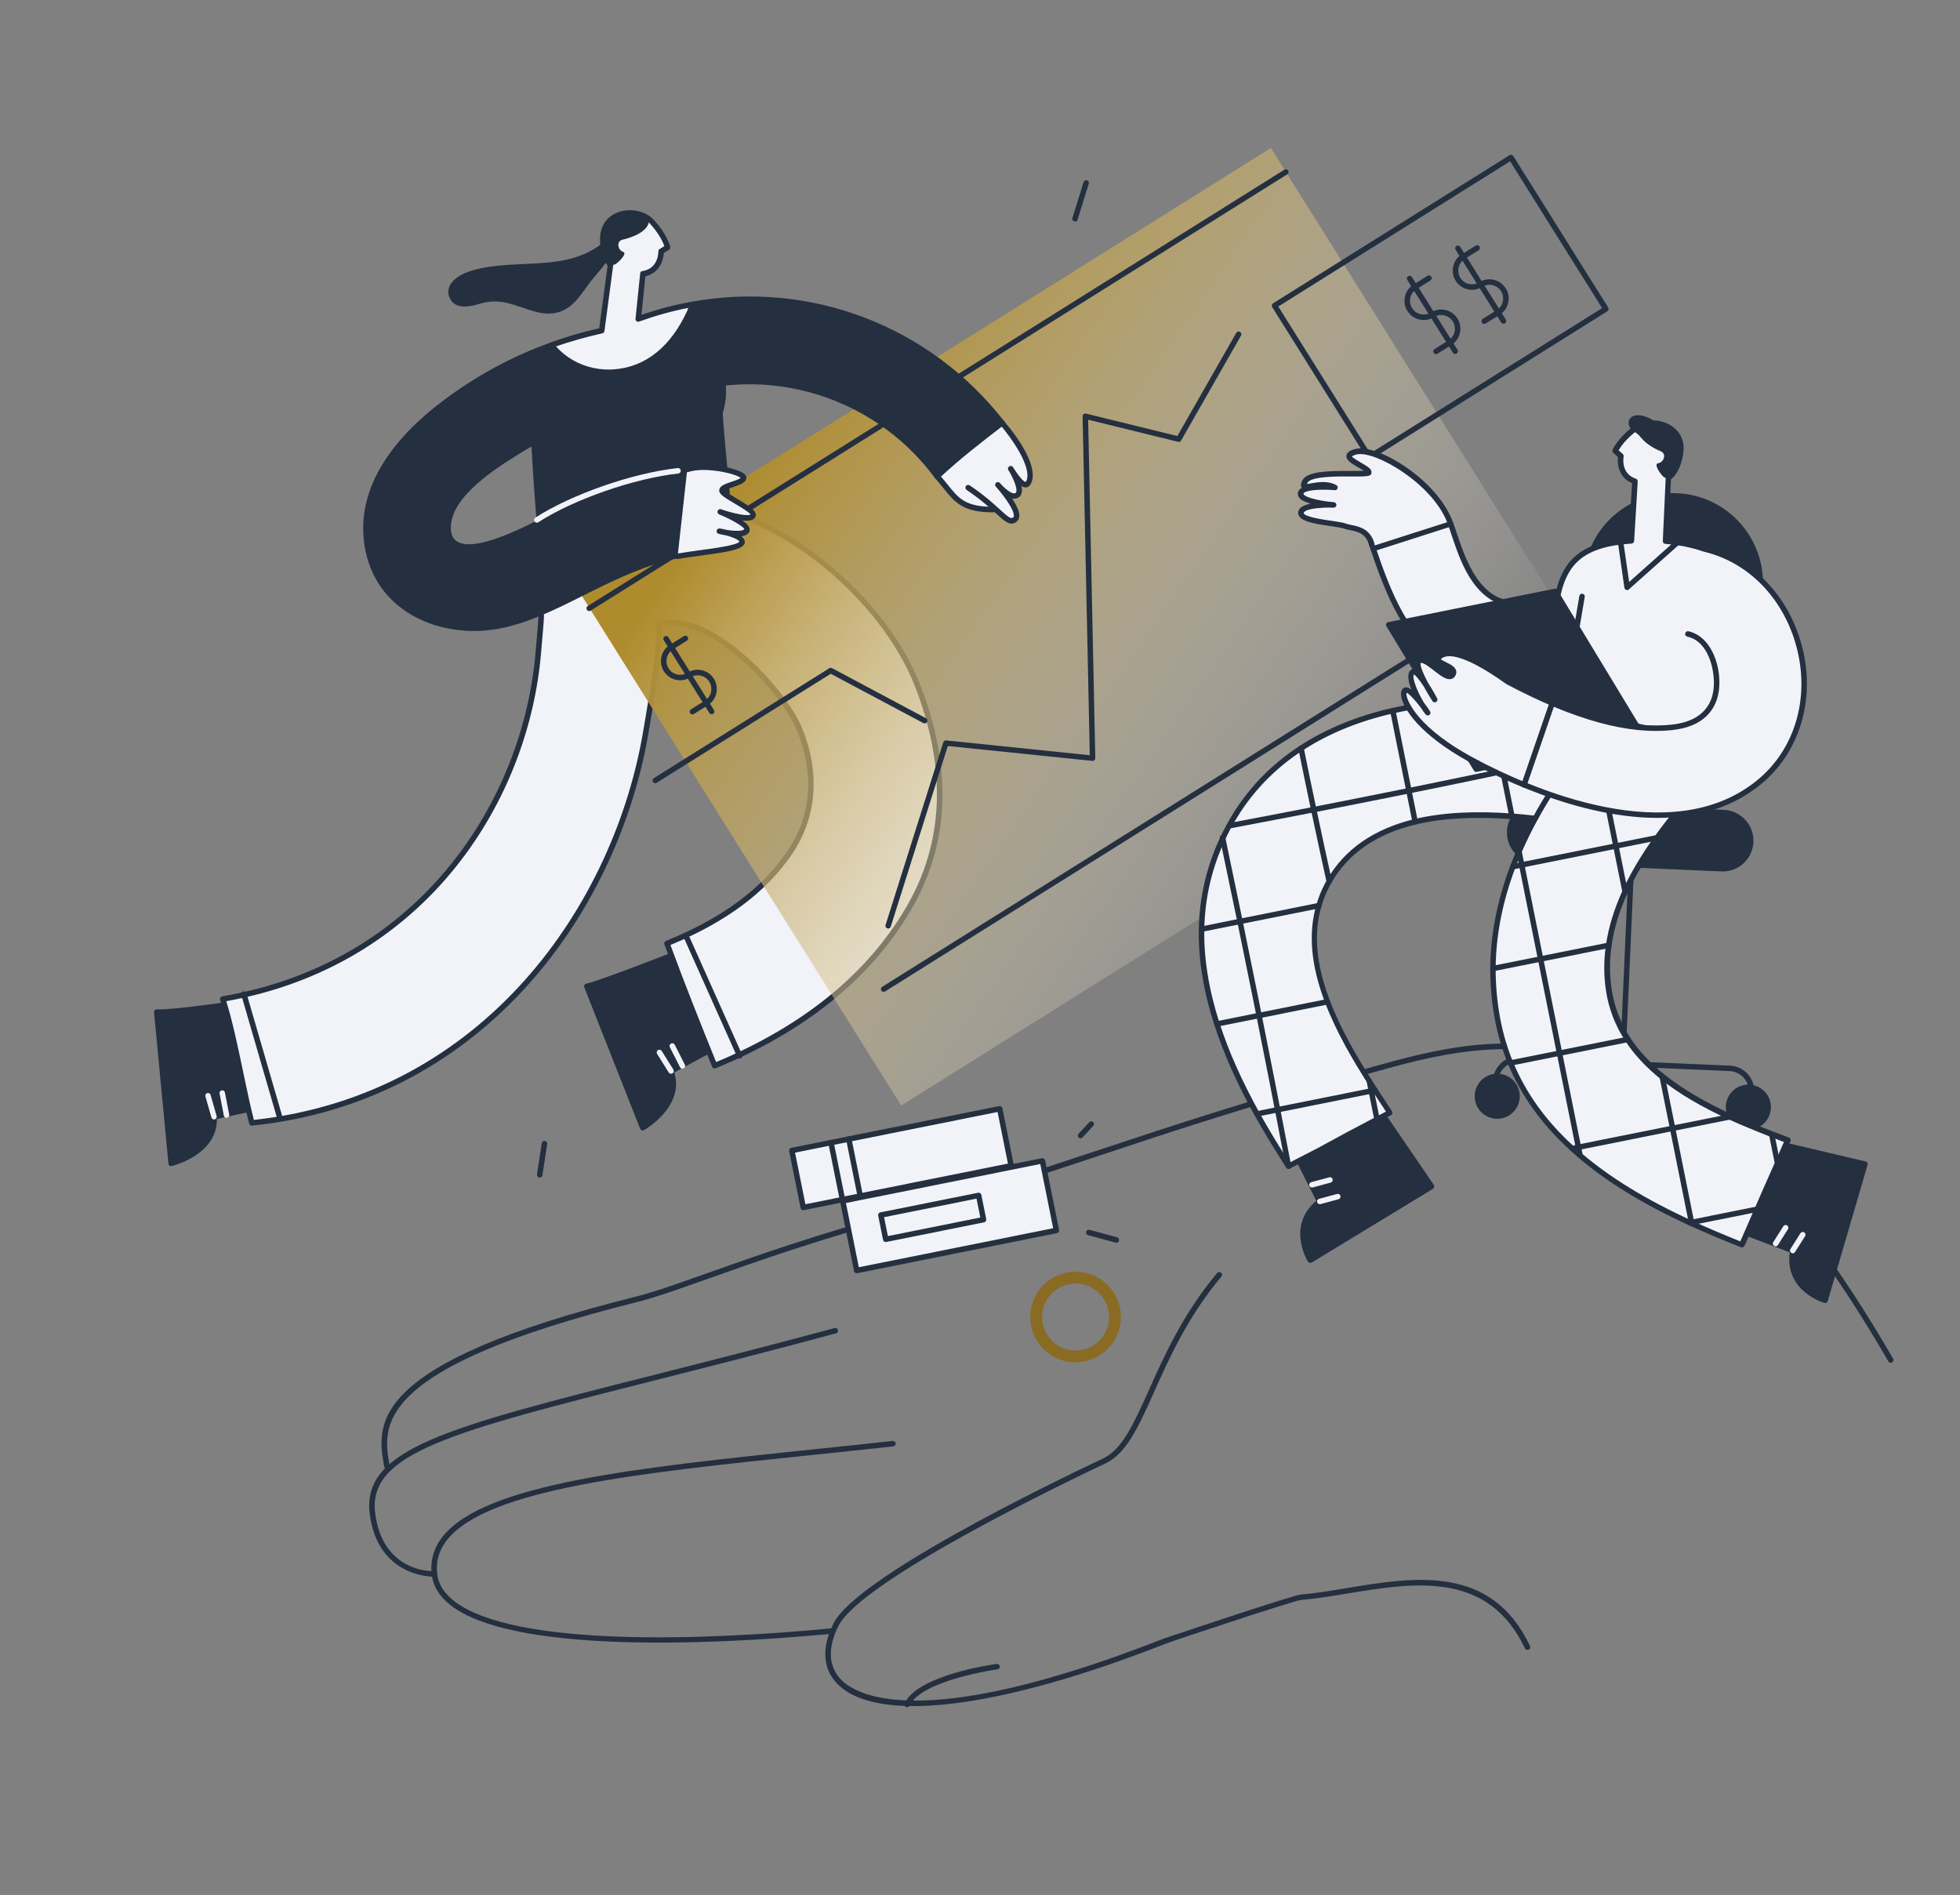 <svg width="331" height="320" viewBox="0 0 331 320" fill="none" xmlns="http://www.w3.org/2000/svg">
<rect x="0" y="0" width="331" height="320" fill="#808080" stroke="none"/>
<path d="M73.44 266.249C73.411 266.255 73.397 266.257 73.368 266.263C73.277 266.266 63.834 266.524 62.444 255.673C61.042 244.688 75.446 241.039 110.277 232.228C119.226 229.962 129.359 227.397 140.941 224.269C141.183 224.19 141.443 224.35 141.507 224.595C141.571 224.84 141.426 225.097 141.18 225.161C129.584 228.292 119.451 230.857 110.502 233.123C76.234 241.79 62.048 245.396 63.359 255.55C64.644 265.573 72.985 265.339 73.332 265.33C73.588 265.324 73.81 265.522 73.816 265.779C73.816 266.006 73.659 266.205 73.44 266.249Z" fill="#242F40"/>
<path d="M150.745 243.333C146.176 243.84 141.615 244.316 137.141 244.774C107.562 247.86 82.01 250.533 74.838 259.387C73.294 261.289 72.637 263.453 72.901 265.826C73.121 267.829 74.207 269.612 76.13 271.107C86.329 278.992 118.222 277.989 140.374 275.908C140.491 275.581 140.61 275.269 140.759 274.951C118.75 277.064 86.754 278.163 76.695 270.372C74.971 269.035 74.004 267.47 73.822 265.732C73.587 263.58 74.166 261.705 75.562 259.969C82.503 251.404 107.877 248.752 137.25 245.692C141.738 245.232 146.281 244.744 150.868 244.248C151.119 244.213 151.303 243.994 151.282 243.74C151.233 243.492 150.999 243.312 150.745 243.333Z" fill="#242F40"/>
<path d="M258.029 278.617C257.825 278.658 257.609 278.565 257.521 278.355C251.297 265.184 238.685 267.26 227.571 269.097C224.81 269.544 222.211 269.975 219.75 270.181C218.587 270.278 198.153 277.063 196.873 277.563C168.463 288.739 147.647 291.204 141.208 284.141C138.934 281.656 138.769 278.11 140.752 274.164C144.616 266.444 176.602 250.865 186.313 246.278C189.54 244.75 191.517 240.32 194.034 234.72C196.599 228.989 199.778 221.861 205.554 214.97C205.711 214.771 206.011 214.757 206.21 214.914C206.408 215.071 206.438 215.369 206.266 215.57C200.575 222.353 197.43 229.429 194.883 235.096C192.297 240.876 190.255 245.441 186.722 247.105C179.865 250.347 145.425 266.919 141.592 274.572C140.325 277.101 139.351 280.708 141.916 283.514C144.231 286.051 155.006 293.032 196.563 276.7C196.747 276.633 218.3 269.38 219.703 269.266C222.135 269.066 224.719 268.638 227.448 268.181C238.9 266.292 251.865 264.16 258.384 277.969C258.492 278.205 258.393 278.468 258.16 278.59C258.102 278.602 258.073 278.608 258.029 278.617Z" fill="#242F40"/>
<path d="M319.383 230.122C319.194 230.16 318.995 230.079 318.899 229.901C282.479 166.899 252.886 175.204 231.277 181.269C229.799 181.688 228.346 182.085 226.949 182.456C212.044 186.404 198.488 190.883 185.379 195.243C173.946 199.039 163.152 202.616 152.53 205.461C138.495 209.217 127.721 213.048 119.864 215.838C114.738 217.656 110.691 219.105 107.571 219.883C62.68 231.091 64.644 240.948 65.792 247.495C65.841 247.743 65.693 247.985 65.413 248.026C65.165 248.076 64.917 247.898 64.882 247.648C63.661 240.736 61.615 230.395 107.343 218.973C110.419 218.204 114.454 216.772 119.551 214.961C127.423 212.168 138.226 208.331 152.287 204.554C162.894 201.712 173.674 198.138 185.095 194.36C198.222 190.012 211.789 185.514 226.724 181.561C228.121 181.19 229.573 180.792 231.037 180.377C252.935 174.238 282.931 165.822 319.701 229.437C319.835 229.653 319.757 229.941 319.538 230.061C319.482 230.087 319.441 230.11 319.383 230.122Z" fill="#242F40"/>
<path d="M153.28 288.284C153.192 288.301 153.084 288.293 153 288.249C152.766 288.144 152.664 287.862 152.772 287.643C154.993 282.845 167.769 281.054 168.318 280.989C168.568 280.954 168.802 281.135 168.837 281.386C168.872 281.636 168.721 281.864 168.441 281.905C168.307 281.917 155.621 283.704 153.609 288.036C153.545 288.17 153.411 288.258 153.28 288.284Z" fill="#242F40"/>
<path d="M115.128 160.684C115.128 160.684 101.562 166.015 99.106 166.553L108.544 190.437C108.544 190.437 115.415 186.586 113.325 180.864L122.147 176.076L115.128 160.684Z" fill="#242F40"/>
<path d="M108.634 190.889C108.547 190.906 108.468 190.892 108.389 190.877C108.258 190.828 108.165 190.741 108.109 190.615L98.672 166.732C98.616 166.606 98.633 166.466 98.7 166.346C98.767 166.227 98.872 166.145 99.004 166.119C101.401 165.592 114.827 160.32 114.955 160.279C115.18 160.188 115.443 160.287 115.548 160.509L122.567 175.901C122.672 176.122 122.573 176.385 122.369 176.502L113.874 181.103C115.66 186.901 108.832 190.819 108.762 190.848C108.721 190.871 108.678 190.88 108.634 190.889ZM99.73 166.868L108.767 189.74C110.213 188.783 114.522 185.461 112.885 181.013C112.812 180.8 112.899 180.556 113.106 180.453L121.561 175.875L114.898 161.276C112.717 162.123 102.815 165.991 99.73 166.868Z" fill="#242F40"/>
<path d="M40.411 169.373C40.411 169.373 28.995 171.058 26.475 170.896L28.908 196.458C28.908 196.458 36.586 194.66 36.156 188.59L45.962 186.439L40.411 169.373Z" fill="#242F40"/>
<path d="M28.998 196.91C28.867 196.937 28.739 196.902 28.634 196.832C28.526 196.747 28.459 196.64 28.447 196.505L26.014 170.943C26.002 170.809 26.052 170.678 26.139 170.585C26.241 170.488 26.366 170.433 26.506 170.45C28.95 170.612 40.236 168.953 40.338 168.932C40.56 168.903 40.767 169.028 40.84 169.241L46.405 186.305C46.446 186.433 46.426 186.559 46.359 186.678C46.292 186.798 46.184 186.865 46.056 186.906L36.625 188.965C36.734 195.024 29.101 196.89 28.998 196.91C29.013 196.908 29.013 196.908 28.998 196.91ZM26.979 171.371L29.319 195.861C30.972 195.331 36.033 193.345 35.692 188.622C35.677 188.398 35.831 188.185 36.05 188.141L45.364 186.104L40.076 169.895C38.172 170.156 29.931 171.34 26.979 171.371Z" fill="#242F40"/>
<path d="M154.934 115.696C149.333 101.399 132.886 87.247 118.326 85.287C112.761 84.539 107.432 84.592 102.396 85.497C102.066 84.835 101.733 84.159 101.391 83.439C101.117 83.433 100.846 83.442 100.58 83.48C95.013 84.082 91.49 88.368 91.465 93.832C91.448 97.293 91.429 100.753 91.397 104.217C91.388 104.856 91.047 108.746 90.92 110.151C88.832 135.18 71.47 162.851 37.617 168.675C39.572 174.788 40.917 183.373 42.529 189.585C82.061 185.456 104.317 153.074 109.177 122.893C109.953 118.143 111.24 111.562 111.271 105.445C111.326 105.418 111.349 105.307 111.372 105.121C112.691 105.038 113.936 105.046 115.065 105.229C122.561 106.378 132.569 116.94 135.108 123.314C137.892 130.307 137.641 137.59 133.425 143.865C128.449 151.262 120.785 156 112.648 159.286C115.179 166.224 117.922 173.088 120.692 179.932C133.975 174.476 146.037 166.035 153.416 153.454C160.439 141.521 159.983 128.602 154.934 115.696Z" fill="#F2F3F9"/>
<path d="M120.773 180.416C120.686 180.434 120.592 180.422 120.511 180.393C120.394 180.34 120.301 180.253 120.263 180.139C117.619 173.619 114.817 166.615 112.201 159.482C112.108 159.243 112.224 158.992 112.464 158.899C122.001 155.029 128.734 150.038 133.031 143.641C136.99 137.751 137.563 130.783 134.664 123.525C132.187 117.305 122.383 106.854 114.983 105.731C114.044 105.585 112.959 105.546 111.743 105.608C111.746 105.622 111.731 105.625 111.734 105.64C111.7 110.833 110.77 116.326 110.021 120.753C109.89 121.537 109.754 122.292 109.641 123.013C105.042 151.548 84.817 181.962 49.694 189.011C47.39 189.474 45.019 189.828 42.569 190.093C42.348 190.122 42.135 189.968 42.077 189.752C41.418 187.23 40.833 184.391 40.198 181.379C39.276 177.015 38.337 172.488 37.168 168.856C37.127 168.728 37.144 168.588 37.211 168.469C37.278 168.349 37.433 168.288 37.532 168.252C71.245 162.486 88.379 134.892 90.447 110.14L90.551 108.921C90.702 107.253 90.921 104.722 90.915 104.238L90.969 93.856C91.008 88.01 94.84 83.677 100.507 83.041C100.789 83.014 101.076 83.002 101.364 83.005C101.545 82.999 101.703 83.104 101.781 83.27C102.068 83.864 102.351 84.444 102.631 85.01C107.542 84.161 112.841 84.113 118.374 84.852C132.652 86.763 149.595 100.815 155.36 115.55C160.902 129.707 160.372 142.551 153.807 153.74C147.072 165.22 135.981 174.194 120.861 180.398C120.832 180.404 120.802 180.41 120.773 180.416ZM113.222 159.581C115.729 166.401 118.409 173.097 120.939 179.351C135.651 173.229 146.447 164.451 153.01 153.247C159.43 142.315 159.922 129.737 154.496 115.859C148.834 101.408 132.247 87.618 118.25 85.742C112.684 84.994 107.377 85.073 102.457 85.955C102.253 85.996 102.049 85.885 101.967 85.704C101.669 85.127 101.383 84.533 101.091 83.909C100.939 83.909 100.776 83.927 100.612 83.944C95.433 84.514 91.939 88.49 91.905 93.835L91.857 104.246C91.855 104.763 91.635 107.217 91.479 109.008L91.375 110.226C89.324 134.839 72.537 162.197 39.687 168.79C39.192 168.89 38.711 168.986 38.212 169.071C39.311 172.656 40.224 176.977 41.099 181.184C41.702 184.034 42.258 186.728 42.875 189.121C81.655 184.871 103.887 152.826 108.728 122.847C108.841 122.127 108.978 121.371 109.108 120.587C109.858 116.161 110.796 110.635 110.821 105.474C110.815 105.369 110.859 105.285 110.917 105.197C110.914 105.183 110.923 105.151 110.929 105.104C110.943 104.873 111.121 104.702 111.36 104.684C112.78 104.581 114.049 104.63 115.143 104.789C122.843 105.973 132.986 116.75 135.548 123.165C138.516 130.622 137.903 138.069 133.816 144.151C129.455 150.606 122.718 155.658 113.222 159.581Z" fill="#242F40"/>
<path d="M36.246 189.042C36.013 189.089 35.773 188.955 35.709 188.71L34.691 185.153C34.627 184.909 34.758 184.655 35.003 184.591C35.248 184.526 35.502 184.657 35.566 184.902L36.584 188.459C36.648 188.703 36.517 188.957 36.272 189.021C36.275 189.036 36.26 189.039 36.246 189.042Z" fill="#F2F3F9"/>
<path d="M38.343 188.757C38.095 188.807 37.85 188.644 37.8 188.396L37.083 184.674C37.033 184.426 37.196 184.18 37.444 184.131C37.692 184.081 37.937 184.244 37.987 184.492L38.704 188.215C38.754 188.463 38.591 188.707 38.343 188.757Z" fill="#F2F3F9"/>
<path d="M113.416 181.316C113.226 181.354 113.042 181.27 112.934 181.109L110.969 177.971C110.835 177.755 110.899 177.469 111.114 177.335C111.331 177.201 111.616 177.265 111.751 177.481L113.715 180.619C113.85 180.835 113.786 181.121 113.57 181.255C113.518 181.296 113.459 181.307 113.416 181.316Z" fill="#F2F3F9"/>
<path d="M115.337 180.46C115.133 180.501 114.932 180.405 114.833 180.213L113.124 176.841C113.004 176.622 113.098 176.331 113.334 176.223C113.567 176.1 113.844 176.196 113.952 176.432L115.661 179.804C115.78 180.023 115.687 180.314 115.451 180.422C115.425 180.443 115.381 180.452 115.337 180.46Z" fill="#F2F3F9"/>
<path d="M47.264 188.923C47.031 188.969 46.806 188.833 46.73 188.605L40.742 168.002C40.678 167.757 40.809 167.504 41.051 167.425C41.267 167.366 41.55 167.491 41.629 167.733L47.617 188.336C47.681 188.581 47.55 188.835 47.308 188.914C47.279 188.92 47.279 188.92 47.264 188.923Z" fill="#242F40"/>
<path d="M125.004 178.748C124.8 178.789 124.581 178.681 124.497 178.486L115.584 158.576C115.476 158.34 115.59 158.074 115.811 157.969C116.047 157.861 116.313 157.974 116.418 158.196L125.33 178.106C125.438 178.342 125.325 178.607 125.103 178.712C125.063 178.736 125.033 178.742 125.004 178.748Z" fill="#242F40"/>
<path d="M269.797 113.036L152.188 186.696L97.013 98.647L214.621 24.988L269.797 113.036Z" fill="url(#paint0_linear_4609_639)"/>
<path d="M99.591 103.18C99.402 103.218 99.218 103.133 99.11 102.973C98.975 102.757 99.039 102.471 99.255 102.337L216.905 28.654C217.12 28.519 217.406 28.583 217.541 28.799C217.675 29.015 217.611 29.3 217.395 29.435L99.746 103.118C99.705 103.142 99.649 103.168 99.591 103.18Z" fill="#242F40"/>
<path d="M149.317 167.484C149.127 167.522 148.944 167.438 148.835 167.277C148.701 167.062 148.765 166.776 148.981 166.642L250.839 102.845C251.055 102.711 251.341 102.775 251.475 102.991C251.609 103.206 251.545 103.492 251.33 103.626L149.472 167.423C149.431 167.446 149.375 167.472 149.317 167.484Z" fill="#242F40"/>
<path d="M150.082 156.792C150.009 156.807 149.933 156.807 149.851 156.778C149.609 156.705 149.466 156.446 149.553 156.2L159.301 125.358C159.365 125.148 159.567 125.016 159.782 125.034L184.038 127.535L182.83 70.308C182.829 70.156 182.894 70.022 182.998 69.94C183.103 69.859 183.261 69.812 183.389 69.847L198.832 73.632L208.773 56.215C208.895 55.993 209.184 55.92 209.406 56.042C209.628 56.165 209.701 56.453 209.578 56.675L199.468 74.384C199.369 74.57 199.159 74.658 198.952 74.608L183.763 70.879L184.971 128.03C184.968 128.167 184.916 128.284 184.828 128.377C184.726 128.473 184.598 128.514 184.473 128.494L160.063 125.978L150.429 156.48C150.385 156.64 150.242 156.76 150.082 156.792Z" fill="#242F40"/>
<path d="M117.021 120.637C116.831 120.675 116.648 120.591 116.54 120.43C116.405 120.214 116.469 119.929 116.685 119.794L119.043 118.32C120.122 117.649 120.456 116.217 119.782 115.124C119.449 114.6 118.935 114.233 118.331 114.096C117.728 113.96 117.112 114.068 116.585 114.386C115.075 115.326 113.074 114.878 112.116 113.357C111.652 112.632 111.505 111.751 111.7 110.909C111.895 110.066 112.402 109.342 113.145 108.89L115.504 107.416C115.719 107.281 116.005 107.345 116.139 107.561C116.274 107.776 116.21 108.063 115.994 108.197L113.636 109.671C113.111 110.004 112.744 110.517 112.607 111.121C112.47 111.724 112.579 112.339 112.897 112.867C113.569 113.945 115.001 114.279 116.094 113.605C116.82 113.141 117.701 112.994 118.544 113.189C119.387 113.384 120.111 113.891 120.563 114.634C121.503 116.143 121.055 118.144 119.534 119.101L117.175 120.576C117.123 120.617 117.079 120.625 117.021 120.637Z" fill="#242F40"/>
<path d="M120.276 120.605C120.086 120.643 119.902 120.559 119.794 120.398L112.094 108.115C111.96 107.899 112.024 107.613 112.24 107.479C112.455 107.345 112.742 107.409 112.876 107.625L120.575 119.908C120.71 120.124 120.646 120.41 120.43 120.544C120.375 120.57 120.334 120.593 120.276 120.605Z" fill="#242F40"/>
<path d="M110.753 132.251C110.564 132.289 110.38 132.205 110.272 132.045C110.138 131.829 110.202 131.543 110.417 131.409L140.044 112.847C140.178 112.759 140.359 112.753 140.51 112.829L156.376 121.29C156.598 121.412 156.686 121.698 156.563 121.92C156.441 122.141 156.155 122.229 155.933 122.106L140.292 113.782L110.879 132.196C110.855 132.231 110.797 132.242 110.753 132.251Z" fill="#242F40"/>
<path d="M242.589 59.8C242.4 59.838 242.216 59.753 242.108 59.593C241.974 59.377 242.037 59.092 242.253 58.957L244.611 57.483C245.69 56.812 246.024 55.38 245.35 54.287C245.017 53.763 244.503 53.396 243.9 53.259C243.296 53.123 242.678 53.216 242.153 53.549C240.643 54.489 238.642 54.041 237.684 52.52C237.22 51.794 237.074 50.914 237.268 50.071C237.463 49.229 237.97 48.505 238.713 48.053L241.072 46.578C241.288 46.444 241.573 46.508 241.708 46.724C241.842 46.939 241.778 47.225 241.562 47.36L239.204 48.833C238.679 49.166 238.312 49.68 238.176 50.283C238.039 50.887 238.147 51.502 238.466 52.03C239.137 53.108 240.569 53.442 241.662 52.768C242.388 52.304 243.269 52.157 244.112 52.352C244.955 52.547 245.678 53.054 246.131 53.797C247.071 55.306 246.624 57.307 245.102 58.264L242.744 59.738C242.688 59.764 242.647 59.788 242.589 59.8Z" fill="#242F40"/>
<path d="M245.844 59.768C245.654 59.806 245.47 59.721 245.362 59.561L237.663 47.278C237.529 47.062 237.592 46.776 237.808 46.642C238.024 46.508 238.31 46.572 238.444 46.788L246.144 59.071C246.278 59.287 246.214 59.573 245.998 59.706C245.943 59.733 245.902 59.756 245.844 59.768Z" fill="#242F40"/>
<path d="M250.74 54.691C250.55 54.729 250.367 54.645 250.259 54.484C250.124 54.269 250.188 53.983 250.404 53.849L252.762 52.375C253.287 52.042 253.654 51.528 253.791 50.925C253.928 50.321 253.819 49.706 253.501 49.178C252.829 48.1 251.397 47.766 250.304 48.441C249.578 48.904 248.698 49.051 247.854 48.856C247.011 48.661 246.288 48.154 245.835 47.411C245.371 46.686 245.224 45.806 245.419 44.963C245.614 44.12 246.121 43.397 246.864 42.944L249.223 41.47C249.438 41.336 249.724 41.4 249.858 41.615C249.993 41.831 249.929 42.117 249.713 42.251L247.355 43.725C246.83 44.058 246.463 44.571 246.326 45.175C246.19 45.779 246.298 46.394 246.616 46.921C246.949 47.446 247.463 47.813 248.067 47.949C248.67 48.086 249.289 47.992 249.813 47.659C251.323 46.719 253.324 47.167 254.282 48.688C254.746 49.414 254.893 50.294 254.698 51.137C254.503 51.98 253.996 52.703 253.253 53.156L250.894 54.63C250.854 54.653 250.798 54.679 250.74 54.691Z" fill="#242F40"/>
<path d="M253.995 54.66C253.805 54.698 253.621 54.613 253.513 54.453L245.814 42.169C245.679 41.953 245.743 41.668 245.959 41.534C246.175 41.399 246.461 41.463 246.595 41.679L254.295 53.963C254.429 54.178 254.365 54.464 254.149 54.598C254.108 54.622 254.053 54.648 253.995 54.66Z" fill="#242F40"/>
<path d="M231.353 77.643C231.163 77.681 230.98 77.596 230.872 77.436L214.845 51.858C214.778 51.75 214.754 51.633 214.789 51.505C214.813 51.394 214.897 51.286 214.99 51.222L254.925 26.208C255.14 26.074 255.426 26.138 255.561 26.354L271.588 51.932C271.655 52.04 271.678 52.156 271.643 52.285C271.62 52.396 271.535 52.504 271.442 52.568L231.507 77.581C231.455 77.622 231.397 77.634 231.353 77.643ZM215.871 51.758L231.407 76.555L270.561 52.032L255.025 27.235L215.871 51.758Z" fill="#242F40"/>
<path d="M188.17 221.097C188.894 224.702 186.558 228.211 182.952 228.935C179.346 229.658 175.836 227.323 175.113 223.718C174.389 220.113 176.725 216.605 180.331 215.881C183.936 215.157 187.446 217.493 188.17 221.097Z" stroke="#8A6B24" stroke-width="2"/>
<path d="M188.615 209.848C188.542 209.863 188.48 209.86 188.402 209.846L183.749 208.581C183.507 208.508 183.352 208.266 183.422 208.009C183.495 207.767 183.737 207.612 183.993 207.682L188.646 208.947C188.888 209.02 189.043 209.262 188.973 209.518C188.932 209.693 188.789 209.813 188.615 209.848Z" fill="#242F40"/>
<path d="M182.571 192.213C182.425 192.242 182.282 192.21 182.168 192.097C181.981 191.922 181.969 191.636 182.144 191.449L183.954 189.509C184.129 189.323 184.415 189.31 184.602 189.485C184.788 189.66 184.8 189.946 184.625 190.132L182.816 192.073C182.74 192.149 182.658 192.195 182.571 192.213Z" fill="#242F40"/>
<path d="M91.243 198.853C91.185 198.864 91.139 198.859 91.077 198.856C90.826 198.815 90.657 198.576 90.683 198.328L91.49 193.056C91.531 192.805 91.77 192.636 92.018 192.662C92.269 192.703 92.438 192.942 92.412 193.19L91.605 198.462C91.57 198.666 91.418 198.818 91.243 198.853Z" fill="#242F40"/>
<path d="M181.636 37.401C181.564 37.415 181.488 37.415 181.406 37.386C181.164 37.313 181.021 37.054 181.108 36.809L182.988 30.761C183.06 30.519 183.32 30.375 183.565 30.463C183.807 30.535 183.95 30.795 183.863 31.04L181.983 37.088C181.942 37.263 181.797 37.368 181.636 37.401Z" fill="#242F40"/>
<path d="M264.73 100.118C260.809 101.36 255.653 103.259 251.863 100.775C248.161 98.349 246.582 93.207 245.255 89.243C244.057 85.692 241.091 83.012 237.097 83.814C233.787 84.478 230.465 88.405 231.666 91.97C234.238 99.642 237.14 107.597 244.184 112.309C251.263 117.044 259.757 116.143 267.458 113.703C271.024 112.578 273.682 109.497 272.888 105.547C272.212 102.18 268.322 98.973 264.73 100.118Z" fill="#F2F3F9"/>
<path d="M262.519 115.467C255.069 116.963 248.952 116.037 243.924 112.679C237.021 108.06 234.087 100.628 231.223 92.105C230.7 90.557 230.926 88.813 231.861 87.2C232.988 85.26 235.006 83.749 237.003 83.347C240.852 82.575 244.263 84.832 245.692 89.079L245.88 89.633C247.142 93.428 248.726 98.144 252.117 100.375C255.49 102.594 260.134 101.101 263.867 99.897L264.593 99.66C266.176 99.161 267.955 99.41 269.572 100.359C271.497 101.489 272.934 103.43 273.335 105.427C274.23 109.887 271.095 113.003 267.587 114.116C265.838 114.695 264.152 115.14 262.519 115.467ZM237.187 84.266C235.438 84.617 233.66 85.959 232.67 87.675C231.868 89.049 231.665 90.53 232.107 91.821C234.906 100.175 237.782 107.468 244.44 111.924C250.308 115.841 257.801 116.293 267.324 113.26C270.432 112.272 273.218 109.529 272.436 105.637C272.091 103.917 270.784 102.163 269.114 101.179C267.72 100.352 266.221 100.137 264.879 100.558L264.153 100.795C260.234 102.052 255.362 103.621 251.607 101.16C247.939 98.757 246.305 93.869 245.002 89.945L244.815 89.391C243.841 86.509 241.27 83.446 237.187 84.266Z" fill="#242F40"/>
<path d="M231.952 92.641L244.963 88.467C242.572 81.472 232.368 75.377 228.928 76.295C225.484 77.198 231.201 78.856 231.129 79.78C231.08 80.442 221.487 79.199 220.377 81.301C219.268 83.405 222.78 80.88 225.418 82.307C225.418 82.307 219.888 81.809 219.638 83.284C219.388 84.76 225.19 85.249 225.19 85.249C225.19 85.249 219.706 85.06 219.681 86.597C219.656 88.133 225.851 88.316 227.108 88.836C228.182 89.273 230.873 89.006 231.631 91.947L231.952 92.641Z" fill="#F2F3F9"/>
<path d="M232.043 93.093C231.81 93.139 231.585 93.002 231.509 92.775C231.468 92.647 231.486 92.507 231.556 92.401C231.395 92.358 231.249 92.236 231.214 92.061C230.691 90.058 229.188 89.753 227.957 89.515C227.564 89.442 227.231 89.373 226.951 89.262C226.604 89.119 225.683 88.986 224.714 88.847C222.01 88.449 219.213 88.04 219.226 86.597C219.226 86.294 219.366 86.008 219.608 85.777C219.964 85.433 220.602 85.214 221.328 85.053C220.491 84.812 219.756 84.474 219.411 84.043C219.21 83.795 219.137 83.507 219.183 83.209C219.247 82.848 219.495 82.57 219.848 82.363C219.845 82.348 219.83 82.352 219.827 82.337C219.556 81.967 219.748 81.488 219.969 81.08C220.764 79.602 224.188 79.506 228.242 79.526C228.986 79.528 229.791 79.534 230.316 79.504C230.05 79.315 229.674 79.102 229.4 78.945C228.25 78.281 227.27 77.704 227.383 76.908C227.467 76.27 228.245 75.992 228.82 75.832C232.616 74.796 242.971 81.194 245.4 88.304C245.438 88.418 245.435 88.554 245.38 88.656C245.328 88.773 245.222 88.855 245.109 88.893L232.099 93.066C232.087 93.084 232.072 93.086 232.043 93.093ZM221.509 85.957C220.941 86.071 220.472 86.226 220.259 86.451C220.171 86.544 220.166 86.591 220.171 86.62C220.166 87.273 223.573 87.772 224.868 87.951C225.994 88.12 226.869 88.248 227.33 88.428C227.528 88.509 227.829 88.57 228.161 88.64C229.474 88.907 231.463 89.296 232.13 91.862C232.148 91.949 232.15 92.04 232.121 92.121L244.391 88.188C241.814 81.624 232.288 76.106 229.196 76.726C229.153 76.735 229.124 76.741 229.08 76.749C228.418 76.928 228.313 77.086 228.313 77.086C228.398 77.281 229.364 77.86 229.894 78.163C230.925 78.76 231.68 79.2 231.622 79.818C231.573 80.48 230.815 80.48 228.263 80.462C225.863 80.443 221.398 80.414 220.804 81.534C220.76 81.619 220.728 81.686 220.707 81.736C220.9 81.712 221.195 81.668 221.428 81.621C222.527 81.431 224.195 81.127 225.657 81.91C225.844 82.009 225.952 82.245 225.888 82.455C225.824 82.665 225.623 82.796 225.407 82.779C222.735 82.542 220.213 82.82 220.128 83.383C220.131 83.398 220.122 83.43 220.166 83.497C220.677 84.153 223.448 84.658 225.268 84.808C225.516 84.834 225.709 85.038 225.685 85.301C225.674 85.546 225.456 85.741 225.21 85.73C224.169 85.681 222.632 85.732 221.509 85.957Z" fill="#242F40"/>
<path d="M254.039 188.737C256.036 188.08 257.122 185.929 256.465 183.932C255.808 181.936 253.656 180.85 251.659 181.507C249.662 182.164 248.575 184.315 249.232 186.312C249.89 188.308 252.042 189.394 254.039 188.737Z" fill="#242F40"/>
<path d="M296.452 190.581C298.449 189.924 299.535 187.772 298.878 185.776C298.221 183.779 296.069 182.694 294.072 183.351C292.075 184.008 290.989 186.159 291.646 188.156C292.303 190.152 294.455 191.238 296.452 190.581Z" fill="#242F40"/>
<path d="M274.743 189.646C276.741 188.989 277.827 186.838 277.17 184.841C276.512 182.845 274.361 181.759 272.364 182.416C270.366 183.073 269.28 185.224 269.937 187.221C270.595 189.217 272.746 190.303 274.743 189.646Z" fill="#242F40"/>
<path d="M281.172 130.329C277.713 130.174 274.571 128.879 272.107 126.811C268.609 123.889 266.468 119.421 266.68 114.511L267.414 97.775C267.595 93.614 269.433 89.924 272.26 87.31C275.125 84.657 279.014 83.103 283.223 83.29C288.21 83.502 292.543 86.12 295.136 89.966C296.888 92.572 297.855 95.728 297.715 99.108L296.98 115.844C296.785 120.311 294.691 124.234 291.488 126.863C288.704 129.166 285.074 130.501 281.172 130.329Z" fill="#242F40"/>
<path d="M290.694 147.159L259.478 145.798C257.81 145.723 256.366 144.876 255.46 143.617C254.806 142.702 254.444 141.577 254.49 140.37C254.57 138.579 255.549 137.034 256.966 136.158C257.817 135.638 258.835 135.343 259.908 135.4L291.124 136.762C292.853 136.839 294.356 137.751 295.247 139.089C295.833 139.972 296.155 141.044 296.112 142.19C296.058 143.43 295.571 144.558 294.805 145.425C293.817 146.548 292.33 147.225 290.694 147.159Z" fill="#242F40"/>
<path d="M296.256 184.452L295.337 184.409C295.418 182.543 293.961 180.955 292.095 180.875L256.562 179.318C255.658 179.272 254.798 179.596 254.116 180.203C253.449 180.807 253.056 181.644 253.027 182.56L252.108 182.517C252.209 180.146 254.231 178.285 256.606 178.4L292.138 179.957C294.509 180.057 296.354 182.067 296.256 184.452Z" fill="#242F40"/>
<path d="M275.008 146.95L273.425 182.52L274.346 182.561L275.929 146.991L275.008 146.95Z" fill="#242F40"/>
<path d="M231.842 185.827L218.738 194.674L222.895 202.907C217.61 207.031 221.286 212.798 221.286 212.798L241.765 200.348L231.842 185.827Z" fill="#242F40"/>
<path d="M221.363 213.253C221.188 213.288 220.989 213.207 220.881 213.046C220.84 212.994 217.182 207.087 222.294 202.785L218.31 194.881C218.208 194.674 218.278 194.417 218.464 194.289L231.568 185.442C231.766 185.296 232.066 185.357 232.215 185.57L242.139 200.091C242.206 200.199 242.232 200.33 242.212 200.455C242.192 200.581 242.107 200.689 241.999 200.756L221.52 213.206C221.462 213.218 221.421 213.241 221.363 213.253ZM219.331 194.827L223.306 202.688C223.405 202.88 223.347 203.12 223.178 203.26C219.007 206.508 220.769 210.825 221.458 212.142L241.115 200.206L231.726 186.457L219.331 194.827Z" fill="#242F40"/>
<path d="M222.968 203.347C222.735 203.394 222.493 203.246 222.431 203.015C222.367 202.77 222.513 202.514 222.757 202.449L225.808 201.625C226.052 201.56 226.309 201.706 226.373 201.951C226.438 202.196 226.292 202.452 226.047 202.517L222.997 203.341C222.997 203.341 222.983 203.344 222.968 203.347Z" fill="#F2F3F9"/>
<path d="M221.645 200.535C221.411 200.582 221.17 200.433 221.108 200.203C221.044 199.958 221.189 199.702 221.434 199.637L224.484 198.813C224.741 198.731 224.986 198.894 225.05 199.139C225.114 199.384 224.969 199.64 224.724 199.704L221.674 200.529C221.66 200.532 221.645 200.535 221.645 200.535Z" fill="#F2F3F9"/>
<path d="M275.579 123.552C275.536 124.243 275.332 125.042 275.021 125.908C274.238 128.051 272.714 130.586 270.878 132.85C268.119 136.255 264.63 138.972 261.944 138.586C261.071 138.473 260.167 138.351 259.252 138.247C257.991 138.09 256.676 137.96 255.337 137.865C249.994 137.467 244.214 137.535 238.988 138.781C232.984 140.228 227.684 143.218 224.46 148.839C224.361 149.026 224.259 149.198 224.16 149.384C223.531 150.557 223.068 151.727 222.718 152.934C221.182 158.201 222.105 163.777 224.174 169.17C225.965 173.86 228.611 178.423 231.233 182.568C231.566 183.092 231.893 183.587 232.208 184.1C233.066 185.429 233.913 186.7 234.701 187.906C233.973 188.28 233.244 188.654 232.532 189.039C229.416 190.665 226.334 192.315 223.259 193.994C221.428 194.998 219.474 195.921 217.6 196.934C217.597 196.92 217.582 196.923 217.579 196.908C215.734 194.064 213.944 191.117 212.259 188.089C209.549 183.205 207.177 178.116 205.494 172.904C203.787 167.651 202.797 162.27 202.887 156.899C202.994 151.767 204.072 146.638 206.469 141.578C206.809 140.857 207.168 140.149 207.555 139.434C207.712 139.16 207.855 138.889 208.015 138.629C211.091 133.326 215.186 129.244 219.914 126.203C224.52 123.231 229.745 121.227 235.215 119.993C240.482 118.799 245.996 118.314 251.418 118.348C255.457 118.371 259.465 118.689 263.303 119.223C264.817 119.434 266.526 119.409 268.168 119.429C269.749 119.445 271.271 119.473 272.526 119.752C274.462 120.182 275.752 121.167 275.579 123.552Z" fill="#F2F3F9"/>
<path d="M217.694 197.4C217.592 197.421 217.498 197.409 217.414 197.366C217.329 197.322 217.253 197.246 217.206 197.164C215.25 194.145 213.455 191.17 211.869 188.334C208.846 182.875 206.632 177.891 205.071 173.064C203.238 167.412 202.36 161.978 202.449 156.911C202.556 151.476 203.783 146.256 206.069 141.4C206.387 140.715 206.759 140.003 207.167 139.239L207.624 138.419C210.572 133.309 214.638 129.081 219.675 125.841C224.094 122.998 229.281 120.88 235.113 119.558C240.164 118.423 245.649 117.868 251.421 117.907C255.308 117.931 259.328 118.231 263.367 118.785C264.692 118.959 266.211 118.972 267.669 118.983L268.171 118.988C269.781 118.999 271.32 119.038 272.621 119.323C275.08 119.86 276.21 121.257 276.028 123.598C275.976 124.321 275.778 125.149 275.435 126.082C274.643 128.258 273.099 130.842 271.211 133.147C267.915 137.205 264.414 139.409 261.857 139.058C260.984 138.945 260.095 138.821 259.179 138.716C257.857 138.557 256.557 138.424 255.279 138.331C248.906 137.867 243.61 138.156 239.065 139.235C232.451 140.821 227.656 144.134 224.842 149.08C224.755 149.249 224.664 149.404 224.574 149.559C223.96 150.728 223.503 151.851 223.153 153.058C221.795 157.698 222.268 162.926 224.597 169.009C226.493 173.996 229.343 178.746 231.609 182.325L232.584 183.858C233.332 185.012 234.055 186.125 234.771 187.195L235.078 187.664C235.145 187.772 235.171 187.903 235.136 188.031C235.101 188.16 235.017 188.267 234.906 188.32C234.177 188.694 233.463 189.065 232.737 189.453C229.402 191.199 226.361 192.825 223.463 194.407C222.481 194.954 221.475 195.459 220.443 195.984C219.562 196.434 218.667 196.887 217.793 197.365C217.781 197.383 217.737 197.391 217.694 197.4ZM236.75 120.155C236.268 120.251 235.802 120.345 235.324 120.456C229.594 121.757 224.503 123.825 220.177 126.604C215.259 129.76 211.296 133.891 208.427 138.865L207.967 139.67C207.567 140.402 207.206 141.096 206.904 141.778C204.67 146.518 203.478 151.61 203.377 156.922C203.284 161.899 204.157 167.228 205.955 172.781C207.486 177.538 209.692 182.478 212.674 187.885C214.192 190.612 215.9 193.454 217.769 196.339C218.521 195.93 219.294 195.548 220.063 195.151C221.08 194.628 222.086 194.123 223.057 193.594C225.952 191.997 228.993 190.371 232.343 188.622C232.92 188.324 233.494 188.012 234.057 187.717L234.034 187.676C233.333 186.604 232.594 185.494 231.846 184.339L230.871 182.807C228.582 179.187 225.709 174.396 223.781 169.324C221.382 163.043 220.902 157.635 222.31 152.788C222.677 151.517 223.151 150.33 223.781 149.157C223.888 148.938 223.99 148.766 224.092 148.594C227.043 143.422 232.036 139.964 238.909 138.311C243.528 137.217 248.941 136.904 255.407 137.381C256.684 137.473 258.014 137.6 259.336 137.76C260.251 137.864 261.156 137.986 262.028 138.099C264.23 138.415 267.486 136.275 270.54 132.524C272.367 130.292 273.856 127.809 274.603 125.718C274.918 124.867 275.086 124.12 275.141 123.488C275.28 121.61 274.474 120.619 272.444 120.178C271.24 119.919 269.744 119.871 268.195 119.863L267.693 119.857C266.206 119.853 264.657 119.845 263.269 119.654C259.276 119.106 255.289 118.814 251.445 118.782C246.256 118.777 241.328 119.235 236.75 120.155Z" fill="#242F40"/>
<path d="M217.688 197.371C217.673 197.375 217.673 197.375 217.688 197.371C217.44 197.421 217.195 197.258 217.145 197.01C213.656 178.65 209.906 159.979 206.005 141.534C205.955 141.287 206.119 141.042 206.366 140.992C206.614 140.942 206.859 141.105 206.909 141.353C210.796 159.8 214.545 178.472 218.052 196.843C218.084 197.08 217.921 197.325 217.688 197.371Z" fill="#242F40"/>
<path d="M232.638 189.488C232.39 189.538 232.145 189.375 232.095 189.127L230.796 182.655C230.746 182.407 230.909 182.162 231.157 182.113C231.405 182.063 231.65 182.226 231.7 182.474L232.999 188.946C233.049 189.193 232.886 189.438 232.638 189.488Z" fill="#242F40"/>
<path d="M224.565 149.288C224.317 149.337 224.072 149.174 224.025 148.941C223.168 145.049 222.302 141.038 221.38 136.674C220.666 133.269 219.949 129.85 219.264 126.439C219.214 126.191 219.377 125.946 219.625 125.896C219.873 125.847 220.118 126.01 220.168 126.258C220.853 129.668 221.552 133.076 222.281 136.478C223.203 140.842 224.055 144.856 224.923 148.73C224.976 148.993 224.813 149.238 224.565 149.288Z" fill="#242F40"/>
<path d="M239.079 139.232C238.831 139.282 238.586 139.119 238.536 138.872L234.766 120.098C234.717 119.85 234.88 119.605 235.128 119.555C235.376 119.505 235.621 119.668 235.67 119.916L239.44 138.69C239.49 138.938 239.342 139.18 239.079 139.232Z" fill="#242F40"/>
<path d="M255.428 138.317C255.18 138.366 254.935 138.203 254.885 137.956L252.407 125.61C252.357 125.362 252.52 125.117 252.767 125.067C253.016 125.017 253.261 125.18 253.31 125.428L255.789 137.774C255.854 138.019 255.691 138.264 255.428 138.317Z" fill="#242F40"/>
<path d="M234.045 134.784C225.413 136.517 216.726 138.199 208.031 139.839C207.783 139.888 207.538 139.725 207.488 139.477C207.439 139.23 207.602 138.985 207.849 138.935C225.827 135.554 243.787 131.934 261.222 128.192C261.47 128.142 261.715 128.305 261.764 128.553C261.814 128.801 261.651 129.046 261.403 129.096C252.419 131.036 243.26 132.935 234.045 134.784Z" fill="#242F40"/>
<path d="M222.824 153.382L202.995 157.362C202.747 157.412 202.502 157.249 202.453 157.001C202.403 156.754 202.566 156.508 202.814 156.459L222.643 152.479C222.89 152.429 223.136 152.592 223.185 152.84C223.235 153.088 223.087 153.33 222.824 153.382Z" fill="#242F40"/>
<path d="M224.28 169.618L205.602 173.367C205.354 173.417 205.109 173.254 205.059 173.006C205.01 172.758 205.173 172.513 205.421 172.463L224.098 168.715C224.346 168.665 224.591 168.828 224.641 169.076C224.69 169.324 224.527 169.569 224.28 169.618Z" fill="#242F40"/>
<path d="M232.313 184.549L212.368 188.553C212.12 188.603 211.875 188.439 211.825 188.192C211.775 187.944 211.938 187.699 212.186 187.649L232.132 183.646C232.38 183.596 232.625 183.759 232.675 184.007C232.725 184.255 232.561 184.5 232.313 184.549Z" fill="#242F40"/>
<path d="M297.849 192.533L294.139 207.895L302.759 211.169C301.641 217.762 308.251 219.559 308.251 219.559L314.977 196.556L297.849 192.533Z" fill="#242F40"/>
<path d="M308.33 220.028C308.257 220.043 308.196 220.04 308.117 220.026C308.053 220.008 301.364 218.121 302.246 211.484L293.97 208.339C293.756 208.26 293.634 208.027 293.68 207.805L297.391 192.443C297.449 192.204 297.705 192.046 297.945 192.104L315.061 196.144C315.19 196.179 315.295 196.249 315.347 196.36C315.414 196.468 315.426 196.602 315.388 196.715L308.662 219.719C308.633 219.876 308.49 219.996 308.33 220.028ZM294.675 207.621L302.919 210.758C303.132 210.836 303.251 211.055 303.202 211.262C302.311 216.49 306.532 218.479 307.923 218.988L314.382 196.918L298.176 193.104L294.675 207.621Z" fill="#242F40"/>
<path d="M302.838 211.638C302.722 211.661 302.611 211.638 302.506 211.568C302.296 211.429 302.223 211.14 302.362 210.93L304.055 208.255C304.195 208.045 304.484 207.972 304.694 208.112C304.904 208.252 304.977 208.54 304.837 208.75L303.145 211.425C303.063 211.548 302.955 211.615 302.838 211.638Z" fill="#F2F3F9"/>
<path d="M299.947 210.46C299.83 210.483 299.719 210.46 299.614 210.39C299.404 210.25 299.331 209.962 299.471 209.752L301.163 207.077C301.303 206.867 301.592 206.794 301.802 206.933C302.012 207.073 302.085 207.362 301.946 207.572L300.253 210.247C300.183 210.352 300.078 210.433 299.947 210.46Z" fill="#F2F3F9"/>
<path d="M299.187 191.491C300.109 191.852 301.028 192.198 301.914 192.536C301.341 193.834 300.756 195.149 300.182 196.447C299.046 199.025 297.896 201.606 296.775 204.182C295.901 206.177 295.028 208.171 294.157 210.181C291.339 209.063 288.492 207.876 285.685 206.589C285.601 206.546 285.504 206.52 285.417 206.461C278.748 203.387 272.265 199.73 266.845 195.101C266.387 194.708 265.947 194.326 265.518 193.927C261.085 189.904 257.462 185.157 255.11 179.488C254.161 177.177 253.404 174.69 252.906 172.061C252.356 169.169 252.12 166.335 252.124 163.56C252.167 157.577 253.408 151.823 255.48 146.358C255.806 145.489 256.167 144.643 256.525 143.782C257.346 141.904 258.249 140.055 259.251 138.247C261.249 134.601 263.545 131.077 266.068 127.705C267.035 126.404 268.035 125.111 269.058 123.859C270.191 122.479 271.354 121.094 272.528 119.766C272.895 119.329 273.28 118.903 273.679 118.474C276.888 114.888 280.875 114.725 284.107 116.396C286.645 117.706 288.703 120.174 289.56 123.005C290.44 125.952 289.99 129.302 287.388 132.205C287.364 132.24 287.327 132.278 287.303 132.313C284.777 135.14 282.163 138.212 279.806 141.505C277.743 144.376 275.879 147.404 274.423 150.577C273.083 153.5 272.1 156.533 271.653 159.67C271.296 162.122 271.268 164.63 271.661 167.19C272.141 170.338 273.275 173.113 274.887 175.549C276.437 177.907 278.428 179.964 280.675 181.787C284.074 184.517 288.098 186.727 292.176 188.607C294.539 189.649 296.903 190.615 299.187 191.491Z" fill="#F2F3F9"/>
<path d="M294.252 210.647C294.164 210.665 294.071 210.654 293.99 210.624C290.859 209.387 288.073 208.203 285.485 207.024L285.202 206.899C277.483 203.353 271.376 199.606 266.54 195.466C266.082 195.073 265.624 194.679 265.195 194.28C260.444 189.957 256.894 185.044 254.679 179.681C253.677 177.259 252.929 174.74 252.455 172.152C251.922 169.347 251.66 166.458 251.67 163.56C251.709 157.866 252.854 152.01 255.055 146.2C255.378 145.317 255.762 144.436 256.112 143.608C256.933 141.729 257.859 139.845 258.858 138.022C260.751 134.534 263.07 130.975 265.725 127.425C266.619 126.214 267.595 124.957 268.725 123.562C269.92 122.109 271.083 120.724 272.208 119.451C272.575 119.014 272.974 118.585 273.359 118.159C276.369 114.795 280.484 113.984 284.341 115.97C287.019 117.373 289.141 119.935 290.03 122.85C291.053 126.284 290.239 129.707 287.762 132.479L287.327 132.278L287.677 132.586C285.722 134.784 282.811 138.112 280.218 141.741C277.954 144.895 276.209 147.838 274.881 150.743C273.478 153.799 272.553 156.821 272.161 159.705C271.798 162.204 271.812 164.688 272.175 167.102C272.629 170.043 273.681 172.789 275.334 175.278C276.756 177.449 278.67 179.505 281.025 181.414C284.007 183.802 287.728 186.012 292.439 188.175C294.444 189.092 296.593 189.98 299.391 191.071C300.033 191.321 300.657 191.56 301.296 191.796L302.116 192.101C302.233 192.153 302.326 192.241 302.379 192.352C302.431 192.462 302.428 192.6 302.376 192.716L301.907 193.78C301.491 194.729 301.06 195.679 300.658 196.624C299.523 199.203 298.372 201.784 297.251 204.359C296.436 206.191 295.65 208.017 294.852 209.86L294.634 210.359C294.514 210.519 294.398 210.618 294.252 210.647ZM278.662 115.942C276.985 116.279 275.388 117.236 274.013 118.771C273.628 119.197 273.243 119.623 272.876 120.06C271.766 121.329 270.6 122.701 269.42 124.151C268.301 125.528 267.325 126.785 266.442 127.978C263.811 131.493 261.533 135.029 259.646 138.471C258.655 140.262 257.756 142.125 256.943 143.972C256.542 144.916 256.215 145.71 255.91 146.529C253.738 152.257 252.614 157.987 252.583 163.573C252.576 166.411 252.84 169.238 253.35 172.002C253.824 174.515 254.549 176.993 255.522 179.345C257.725 184.65 261.091 189.327 265.822 193.624C266.251 194.023 266.691 194.405 267.132 194.786C271.909 198.862 277.946 202.563 285.598 206.076L285.867 206.204C288.309 207.337 290.943 208.445 293.895 209.627L293.939 209.543C294.74 207.714 295.538 205.87 296.338 204.042C297.459 201.467 298.592 198.874 299.745 196.307C300.161 195.359 300.578 194.412 300.994 193.464L301.265 192.848L300.903 192.708C300.279 192.47 299.637 192.22 298.995 191.969C296.18 190.866 294.013 189.967 291.994 189.053C287.218 186.873 283.428 184.616 280.39 182.178C277.962 180.209 275.971 178.076 274.503 175.823C272.783 173.227 271.673 170.341 271.21 167.28C270.829 164.779 270.827 162.201 271.204 159.624C271.625 156.658 272.565 153.558 274.009 150.402C275.357 147.448 277.123 144.455 279.421 141.249C282.041 137.6 284.975 134.236 286.942 132.022L287.027 131.914C289.279 129.384 290.021 126.278 289.091 123.159C288.278 120.472 286.331 118.103 283.86 116.825C282.124 115.884 280.354 115.603 278.662 115.942Z" fill="#242F40"/>
<path d="M266.925 195.571C266.677 195.62 266.432 195.457 266.383 195.21L256.074 143.873C256.024 143.625 256.187 143.38 256.435 143.331C256.683 143.281 256.928 143.444 256.978 143.692L267.287 195.028C267.351 195.273 267.188 195.518 266.925 195.571Z" fill="#242F40"/>
<path d="M285.78 207.056C285.532 207.106 285.286 206.943 285.237 206.695L280.249 181.858C280.2 181.61 280.363 181.365 280.61 181.315C280.858 181.265 281.104 181.428 281.153 181.676L286.141 206.513C286.19 206.761 286.027 207.006 285.78 207.056Z" fill="#242F40"/>
<path d="M274.522 150.997C274.274 151.047 274.03 150.884 273.98 150.636L269.897 130.302C269.847 130.055 270.01 129.81 270.258 129.76C270.506 129.71 270.751 129.873 270.8 130.121L274.884 150.454C274.936 150.717 274.77 150.947 274.522 150.997Z" fill="#242F40"/>
<path d="M300.276 196.913C300.028 196.963 299.783 196.8 299.733 196.553L298.738 191.597C298.688 191.349 298.851 191.104 299.099 191.054C299.347 191.004 299.592 191.168 299.642 191.415L300.637 196.371C300.687 196.619 300.524 196.864 300.276 196.913Z" fill="#242F40"/>
<path d="M279.891 141.928L255.571 146.81C255.323 146.859 255.078 146.696 255.028 146.448C254.978 146.201 255.142 145.956 255.39 145.906L279.71 141.025C279.957 140.975 280.202 141.138 280.252 141.386C280.302 141.633 280.139 141.879 279.891 141.928Z" fill="#242F40"/>
<path d="M271.752 160.09L252.215 164.011C251.967 164.061 251.722 163.898 251.672 163.65C251.622 163.402 251.785 163.157 252.033 163.108L271.571 159.186C271.819 159.136 272.064 159.299 272.114 159.547C272.163 159.795 272 160.04 271.752 160.09Z" fill="#242F40"/>
<path d="M274.989 175.983L255.19 179.958C254.942 180.007 254.697 179.844 254.647 179.596C254.597 179.349 254.76 179.104 255.008 179.054L274.808 175.08C275.056 175.03 275.301 175.193 275.351 175.441C275.401 175.689 275.237 175.934 274.989 175.983Z" fill="#242F40"/>
<path d="M292.293 189.038L265.597 194.396C265.349 194.446 265.104 194.283 265.055 194.036C265.005 193.788 265.168 193.542 265.415 193.493L292.112 188.134C292.36 188.085 292.605 188.248 292.655 188.496C292.704 188.744 292.541 188.988 292.293 189.038Z" fill="#242F40"/>
<path d="M296.869 204.648L285.496 206.931C285.249 206.981 285.004 206.818 284.954 206.57C284.904 206.322 285.067 206.077 285.315 206.027L296.688 203.745C296.935 203.695 297.181 203.858 297.23 204.105C297.28 204.353 297.117 204.599 296.869 204.648Z" fill="#242F40"/>
<path d="M293.851 107.89C293.27 115.724 292.146 126.595 292.146 126.595L260.896 118.644C260.896 118.644 261.057 114.684 262.235 105.896C263.221 98.419 263.844 92.684 273.692 91.496C275.424 91.285 277.442 91.213 279.796 91.302C281.079 91.347 282.252 91.446 283.328 91.594C295.354 93.243 294.379 100.703 293.851 107.89Z" fill="#F2F3F9"/>
<path d="M292.237 127.046C292.165 127.061 292.103 127.058 292.039 127.041L260.789 119.09C260.582 119.04 260.436 118.842 260.439 118.629C260.445 118.583 260.62 114.545 261.768 105.837L261.815 105.54C262.795 98.111 263.558 92.241 273.634 91.052C275.456 90.838 277.536 90.769 279.814 90.859C281.129 90.913 282.301 91.011 283.378 91.159C295.447 92.8 294.887 100.13 294.37 107.225L294.315 107.933C293.746 115.674 292.622 126.545 292.599 126.656C292.581 126.796 292.515 126.915 292.407 126.982C292.351 127.008 292.296 127.035 292.237 127.046ZM261.372 118.29L291.726 126.012C291.967 123.734 292.879 114.605 293.376 107.864L293.431 107.155C293.887 101.12 294.539 95.454 287.38 93.039C286.275 92.67 284.755 92.278 283.241 92.066C282.197 91.927 281.057 91.837 279.756 91.78C277.539 91.694 275.504 91.754 273.725 91.959C264.378 93.077 263.679 98.358 262.701 105.651L262.655 105.948C261.733 113.138 261.453 117.107 261.372 118.29Z" fill="#242F40"/>
<path d="M266.145 107.764C266.086 107.776 266.04 107.771 265.979 107.768C265.728 107.727 265.558 107.488 265.599 107.237L266.717 100.644C266.758 100.394 266.997 100.224 267.248 100.265C267.499 100.305 267.668 100.544 267.627 100.795L266.509 107.388C266.472 107.578 266.334 107.726 266.145 107.764Z" fill="#242F40"/>
<path d="M277.796 124.016L263.027 99.641C262.934 99.478 262.732 99.382 262.543 99.42L234.432 105.062C234.286 105.091 234.155 105.193 234.106 105.325C234.042 105.459 234.059 105.622 234.129 105.744L248.898 130.119C248.992 130.283 249.193 130.379 249.383 130.341L277.493 124.698C277.639 124.669 277.77 124.567 277.82 124.436C277.884 124.302 277.866 124.139 277.796 124.016Z" fill="#242F40"/>
<path d="M285.037 107.051C288.703 107.862 290.051 112.534 289.875 115.815C289.645 120.182 286.649 122.33 282.528 122.808C273.176 123.897 262.606 119.377 254.557 115.095C246.253 110.68 240.547 124.108 248.783 128.49C262.163 135.6 283.791 143.071 297.123 132.04C311.015 120.548 304.499 96.412 287.558 92.64L285.037 107.051Z" fill="#F2F3F9"/>
<path d="M286.45 137.503C272.525 140.298 256.135 132.928 248.562 128.898C245.962 127.51 244.409 125.062 244.313 122.169C244.209 119.158 245.7 116.159 248.032 114.706C250.041 113.453 252.435 113.443 254.778 114.686C266.086 120.695 275.144 123.199 282.481 122.348C285.505 121.999 289.179 120.579 289.429 115.782C289.567 112.995 288.485 108.284 284.946 107.509C284.693 107.453 284.538 107.211 284.593 106.958C284.648 106.704 284.89 106.549 285.144 106.604C288.796 107.418 290.544 111.965 290.351 115.84C290.138 120.068 287.378 122.714 282.589 123.266C275.06 124.14 265.827 121.596 254.35 115.5C251.736 114.114 249.75 114.725 248.537 115.483C246.476 116.777 245.16 119.437 245.246 122.133C245.306 123.638 245.862 126.408 249.004 128.082C258.562 133.153 282.333 143.667 296.84 131.688C302.992 126.601 305.559 118.231 303.54 109.842C301.513 101.408 295.539 95.071 287.882 93.196C287.739 93.164 287.643 93.138 287.494 93.077C287.24 93.022 287.059 92.801 287.114 92.547C287.17 92.293 287.412 92.138 287.665 92.194C295.859 94.022 302.28 100.693 304.439 109.631C306.542 118.368 303.85 127.096 297.423 132.404C294.13 135.113 290.386 136.713 286.45 137.503Z" fill="#242F40"/>
<path d="M254.556 115.094C248.044 110.458 244.52 109.679 243.156 110.892C241.792 112.106 246.283 112.418 245.375 113.935C244.466 115.452 241.164 111.019 239.788 111.569C238.412 112.118 242.327 118.171 242.327 118.171C242.327 118.171 239.302 112.47 238.448 113.581C237.667 114.603 239.679 118.657 241.118 120.384C241.259 120.554 237.933 115.701 237.184 116.655C236.436 117.609 238.469 123.206 249.547 128.898L254.556 115.094Z" fill="#F2F3F9"/>
<path d="M249.655 129.361C249.553 129.381 249.445 129.373 249.358 129.315C240.903 124.977 237.24 120.405 236.672 117.804C236.531 117.181 236.598 116.682 236.84 116.376C236.951 116.247 237.254 115.944 237.794 116.139C237.957 116.197 238.146 116.31 238.36 116.465C237.839 115.159 237.623 113.929 238.089 113.305C238.269 113.071 238.52 112.96 238.797 112.981C238.938 112.998 239.069 113.047 239.22 113.123C239.045 112.552 238.989 112.047 239.103 111.706C239.184 111.432 239.371 111.228 239.624 111.131C240.496 110.789 241.608 111.643 242.772 112.531C243.49 113.085 244.494 113.854 244.873 113.778C244.887 113.775 244.931 113.766 244.975 113.682C245.042 113.562 245.03 113.504 245.027 113.489C244.946 113.233 244.286 112.895 243.849 112.679C243.157 112.333 242.501 112.01 242.427 111.418C242.38 111.109 242.517 110.808 242.838 110.517C244.628 108.929 248.77 110.372 254.807 114.68C255.017 114.82 255.061 115.114 254.921 115.324C254.781 115.534 254.487 115.578 254.277 115.439C246.471 109.878 244.104 110.626 243.448 111.213C243.357 111.292 243.337 111.341 243.337 111.341C243.398 111.42 243.938 111.691 244.259 111.854C244.968 112.212 245.709 112.579 245.899 113.223C245.958 113.439 245.993 113.765 245.751 114.147C245.579 114.424 245.343 114.608 245.037 114.67C245.037 114.67 245.037 114.67 245.023 114.673C244.221 114.834 243.269 114.1 242.172 113.243C241.437 112.678 240.319 111.796 239.928 111.965C239.748 112.274 240.283 113.653 241.185 115.352C241.812 116.287 242.364 117.299 242.703 117.928C242.823 118.147 242.742 118.421 242.523 118.541C242.307 118.675 242.033 118.594 241.902 118.393C241.589 117.894 240.987 116.938 240.409 115.871C239.694 114.802 239.069 114.033 238.751 113.884C238.452 114.506 239.34 116.814 240.49 118.691C240.916 119.227 241.261 119.734 241.445 120.046C241.445 120.046 241.448 120.061 241.462 120.058C241.535 120.194 241.571 120.294 241.582 120.352C241.591 120.547 241.46 120.725 241.276 120.792C241.093 120.86 240.883 120.796 240.763 120.653C240.523 120.367 240.229 119.957 239.937 119.485C239.137 118.447 238.025 117.139 237.523 116.982C237.497 117.078 237.494 117.291 237.579 117.638C237.702 118.174 239.14 122.995 249.763 128.46C249.984 128.582 250.084 128.851 249.964 129.087C249.906 129.25 249.787 129.335 249.655 129.361Z" fill="#242F40"/>
<path d="M257.468 132.994C257.395 133.009 257.305 133.012 257.223 132.982C256.978 132.895 256.85 132.633 256.937 132.388L261.602 118.836C261.69 118.591 261.952 118.462 262.197 118.55C262.442 118.637 262.57 118.899 262.483 119.144L257.818 132.696C257.757 132.845 257.629 132.962 257.468 132.994Z" fill="#242F40"/>
<path d="M276.251 72.286C273.598 74.259 272.765 76.154 272.765 76.154L273.729 77.022C273.729 77.022 273.081 80.292 276.088 81.295L275.483 91.349C274.853 91.384 274.24 91.431 273.663 91.502L273.654 91.534L274.753 99.198L278.076 96.257L281.151 93.516L283.285 91.603C282.631 91.521 281.963 91.443 281.243 91.406L281.728 80.754C282.78 79.952 283.494 78.596 283.802 76.502C284.507 71.857 278.903 70.313 276.251 72.286Z" fill="#F2F3F9"/>
<path d="M274.874 99.644C274.786 99.662 274.707 99.647 274.626 99.618C274.462 99.56 274.357 99.414 274.325 99.254L273.226 91.589C273.217 91.546 273.226 91.514 273.217 91.47C273.234 91.254 273.424 91.064 273.631 91.038C274.089 90.976 274.567 90.941 275.06 90.903L275.616 81.587C273.413 80.664 273.076 78.457 273.23 77.183L272.451 76.475C272.302 76.338 272.261 76.135 272.331 75.954C272.36 75.872 273.242 73.921 275.962 71.904C277.559 70.719 280.187 70.662 282.083 71.797C283.773 72.808 284.576 74.542 284.265 76.545C283.964 78.592 283.282 80.033 282.18 80.967L281.73 90.959C282.237 90.994 282.765 91.054 283.357 91.133C283.529 91.159 283.69 91.278 283.739 91.451C283.789 91.622 283.737 91.815 283.609 91.931L275.078 99.527C275.031 99.597 274.961 99.626 274.874 99.644ZM274.2 91.909L275.129 98.274L282.244 91.933C281.902 91.895 281.579 91.869 281.24 91.846C280.996 91.834 280.8 91.616 280.811 91.371L281.297 80.72C281.299 80.583 281.366 80.463 281.471 80.382C282.468 79.605 283.088 78.313 283.376 76.421C283.704 74.202 282.414 73.066 281.623 72.602C280.039 71.662 277.843 71.678 276.537 72.653C274.622 74.069 273.686 75.454 273.349 76.037L274.052 76.669C274.166 76.783 274.227 76.938 274.198 77.095C274.175 77.206 273.672 79.991 276.254 80.837C276.449 80.904 276.578 81.091 276.575 81.303L275.97 91.357C275.956 91.587 275.781 91.774 275.527 91.795C275.063 91.827 274.632 91.868 274.2 91.909Z" fill="#242F40"/>
<path d="M282.825 72.543C281.984 71.908 281.027 71.6 280.013 71.531C278.854 70.671 277.468 69.964 276.217 70.154C275.482 70.272 274.94 70.82 275.052 71.601C275.222 72.75 276.458 72.941 277.025 73.798C277.068 73.865 277.127 73.929 277.194 73.962C278.011 75.011 279.526 75.829 280.45 76.204C281.524 76.641 280.968 78.102 280.009 78.234C279.166 78.342 280.582 80.332 281.028 80.592C281.218 80.705 281.416 80.787 281.626 80.851C282.743 80.065 283.512 78.683 283.834 76.511C284.008 75.263 283.567 73.82 282.825 72.543Z" fill="#242F40"/>
<path d="M176.04 196.026L142.316 202.795L144.675 214.543L178.399 207.774L176.04 196.026Z" fill="#F2F3F9"/>
<path d="M178.493 208.24L144.769 215.009C144.521 215.059 144.276 214.896 144.226 214.648L141.867 202.9C141.817 202.652 141.98 202.407 142.228 202.357L175.952 195.588C176.2 195.539 176.445 195.702 176.495 195.95L178.854 207.698C178.904 207.945 178.741 208.19 178.493 208.24ZM145.037 214L177.857 207.413L175.679 196.568L142.859 203.156L145.037 214Z" fill="#242F40"/>
<path d="M168.83 187.238L133.721 194.284L135.653 203.905L170.762 196.858L168.83 187.238Z" fill="#F2F3F9"/>
<path d="M170.838 197.313L135.744 204.357C135.496 204.406 135.251 204.243 135.201 203.996L133.269 194.375C133.219 194.128 133.382 193.883 133.631 193.833L168.74 186.786C168.987 186.736 169.232 186.899 169.282 187.147L171.214 196.767C171.252 197.033 171.086 197.263 170.838 197.313ZM136.014 203.362L170.219 196.497L168.469 187.78L134.264 194.646L136.014 203.362Z" fill="#242F40"/>
<path d="M142.281 202.62C142.033 202.67 141.788 202.507 141.738 202.259L139.888 193.047C139.839 192.799 140.002 192.554 140.25 192.504C140.498 192.454 140.743 192.617 140.792 192.865L142.642 202.077C142.692 202.325 142.529 202.57 142.281 202.62Z" fill="#242F40"/>
<path d="M145.284 202.017C145.037 202.067 144.791 201.903 144.742 201.656L142.892 192.444C142.842 192.196 143.005 191.951 143.253 191.901C143.501 191.852 143.746 192.015 143.796 192.263L145.646 201.474C145.695 201.722 145.532 201.967 145.284 202.017Z" fill="#242F40"/>
<path d="M166.19 206.419L149.671 209.734C149.423 209.784 149.177 209.621 149.128 209.373L148.305 205.277C148.256 205.029 148.419 204.785 148.666 204.735L165.186 201.419C165.434 201.369 165.679 201.532 165.729 201.78L166.551 205.876C166.601 206.124 166.438 206.369 166.19 206.419ZM149.941 208.74L165.556 205.605L164.915 202.413L149.3 205.548L149.941 208.74Z" fill="#242F40"/>
<path d="M159.128 78.871C158.789 78.848 157.628 78.808 157.853 79.173C159.48 81.758 163.302 87.572 167.097 85.627C169.01 84.652 169.653 82.415 170.147 80.496C170.7 78.338 171.293 76.005 170.901 73.749C169.621 66.242 157.989 72.595 159.128 78.871Z" fill="#F2F3F9"/>
<path d="M163.496 82.346C168.888 85.934 170.124 88.84 171.43 87.714C172.721 86.591 168.515 81.885 168.515 81.885C168.515 81.885 170.678 84.499 171.806 83.62C172.934 82.742 170.701 79.172 170.701 79.172C170.701 79.172 172.689 82.579 173.511 81.762C174.333 80.945 174.64 77.941 169.237 71.429L163.496 82.346Z" fill="#F2F3F9"/>
<path d="M171.069 88.408C170.238 88.575 169.38 87.777 168.192 86.696C167.077 85.676 165.536 84.272 163.24 82.732C163.03 82.592 162.971 82.3 163.111 82.09C163.251 81.88 163.542 81.822 163.752 81.961C166.116 83.534 167.677 84.965 168.827 86.008C170.316 87.377 170.745 87.7 171.129 87.35C171.155 87.329 171.208 87.288 171.219 87.119C171.28 86.137 169.642 83.873 168.437 82.477C168.299 82.323 168.203 82.221 168.163 82.168C168.002 81.973 168.022 81.696 168.214 81.521C168.41 81.36 168.687 81.38 168.859 81.558C168.9 81.611 168.996 81.713 169.133 81.867C169.927 82.724 171.071 83.586 171.517 83.239C171.948 82.894 171.352 81.209 170.511 79.741C170.421 79.592 170.35 79.47 170.287 79.376C170.152 79.161 170.231 78.872 170.449 78.752C170.665 78.618 170.951 78.682 171.085 78.898C171.149 78.991 171.223 79.128 171.31 79.262C172.043 80.419 172.889 81.386 173.193 81.386C173.872 80.689 173.887 77.744 168.861 71.672C168.7 71.476 168.732 71.182 168.927 71.021C169.122 70.861 169.414 70.878 169.578 71.088C176.143 79.004 174.269 81.61 173.826 82.047C173.625 82.255 173.368 82.336 173.074 82.304C172.887 82.281 172.704 82.197 172.511 82.069C172.666 82.841 172.611 83.55 172.098 83.941C171.745 84.224 171.328 84.262 170.917 84.178C171.612 85.221 172.19 86.364 172.138 87.163C172.118 87.515 171.981 87.816 171.736 88.032C171.509 88.259 171.287 88.365 171.069 88.408Z" fill="#242F40"/>
<path d="M169.572 71.134C157.037 55.015 136.8 47.294 116.758 50.968C112.41 51.75 108.094 53.071 103.913 54.911C103.689 55.002 103.467 55.107 103.246 55.212C100.342 56.538 99.353 59.996 99.655 62.635C99.77 63.734 100.1 64.774 100.626 65.655C102.088 68.105 104.525 69.36 107.444 69.169C108.642 69.095 109.841 68.794 110.993 68.259C127.363 60.804 147.088 66.049 157.892 80.727C157.974 80.831 158.094 80.899 158.219 80.919C158.266 80.924 158.309 80.916 158.353 80.907C158.441 80.89 158.508 80.846 158.572 80.787C162.107 77.47 166.037 74.452 169.493 71.802C169.584 71.723 169.654 71.618 169.674 71.493C169.677 71.356 169.65 71.225 169.572 71.134Z" fill="#242F40"/>
<path d="M158.246 80.443C161.123 83.596 161.627 86.103 167.717 86.064L158.246 80.443Z" fill="#F2F3F9"/>
<path d="M167.807 86.515C167.778 86.521 167.749 86.527 167.716 86.519C162.61 86.543 161.188 84.751 159.37 82.492C158.923 81.93 158.459 81.356 157.895 80.741C157.72 80.549 157.738 80.257 157.915 80.085C158.108 79.91 158.399 79.927 158.572 80.105C159.152 80.731 159.623 81.335 160.083 81.894C161.867 84.129 163.041 85.592 167.695 85.582C167.952 85.577 168.162 85.792 168.15 86.037C168.186 86.288 168.025 86.472 167.807 86.515Z" fill="#242F40"/>
<path d="M120.204 57.858C118.475 54.687 114.236 52.915 110.898 54.798C109.89 55.364 109.033 56.158 108.386 57.091C106.496 57.122 104.361 57.293 101.99 57.572C89.5 59.123 89.19 61.278 89.618 72.549C89.906 79.952 91.065 93.73 91.077 93.864C91.089 93.999 91.159 94.121 91.264 94.191C91.372 94.275 91.497 94.296 91.628 94.269L123.3 87.852C123.533 87.805 123.687 87.592 123.67 87.353C123.655 87.28 122.801 79.551 122.144 71.146C122.112 70.683 122.08 70.219 122.047 69.755C123.365 65.594 122.245 61.603 120.204 57.858Z" fill="#242F40"/>
<path d="M116.36 78.903C116.267 78.816 116.121 78.769 115.987 78.781C106.293 80.059 98.413 84.022 92.09 87.201C90.726 87.885 89.446 88.536 88.268 89.091C82.641 91.737 78.917 92.529 77.181 91.438C76.487 91.001 76.136 90.237 76.135 89.1C76.105 83.814 83.956 78.948 87.719 76.615C93.342 73.121 99.433 70.746 106.365 69.461C106.846 69.364 107.234 69.256 107.543 69.134C109.286 68.526 110.616 67.365 111.387 65.769C112.252 63.958 112.341 61.756 111.625 59.702C110.435 56.347 107.445 54.445 104.012 54.876C103.834 54.896 103.645 54.934 103.455 54.972C99.848 55.666 96.311 56.634 92.961 57.852C86.538 60.158 80.462 63.439 74.912 67.601C67.672 73.012 59.503 81.808 61.699 92.892C63.832 103.669 74.705 107.81 83.853 106.232C84.086 106.185 84.337 106.15 84.57 106.103C89.382 105.138 93.915 102.863 98.311 100.661L99.705 99.972C104.431 97.598 109.472 95.282 114.444 94.284C114.517 94.27 114.578 94.273 114.648 94.243C114.838 94.205 114.989 94.054 115.009 93.853C115.288 91.765 115.534 89.592 115.737 87.353C115.823 86.426 115.925 85.496 116.026 84.565C116.223 82.828 116.412 81.046 116.51 79.267C116.527 79.127 116.472 79.002 116.36 78.903Z" fill="#242F40"/>
<path d="M90.755 88.258C90.58 88.293 90.385 88.226 90.274 88.051C90.14 87.835 90.204 87.55 90.405 87.418C96.5 83.481 106.848 79.872 114.462 79.041C114.716 79.021 114.95 79.201 114.97 79.455C114.991 79.709 114.793 79.93 114.556 79.963C107.062 80.784 96.883 84.329 90.895 88.199C90.869 88.22 90.814 88.246 90.755 88.258Z" fill="#F2F3F9"/>
<path d="M114.435 93.938C118.404 93.232 125.126 92.792 125.277 91.579C125.443 90.363 121.444 89.71 121.444 89.71C121.444 89.71 125.356 90.684 126.054 89.634C126.754 88.584 121.593 86.451 121.593 86.451C121.593 86.451 126.45 88.129 127.1 87.135C127.749 86.14 122.376 83.928 121.926 82.972C121.476 82.016 125.428 81.678 125.555 80.727C125.683 79.777 119.166 78.219 116.058 79.282L114.435 93.938Z" fill="#F2F3F9"/>
<path d="M122.799 93.138C121.647 93.37 120.142 93.58 118.238 93.841C116.937 94.012 115.608 94.187 114.511 94.392C114.263 94.442 114.015 94.264 113.98 94.014C113.93 93.766 114.082 93.538 114.359 93.483C115.473 93.29 116.817 93.111 118.129 92.923C120.509 92.612 124.51 92.067 124.848 91.484C124.874 91.236 123.943 90.755 122.584 90.407C122.065 90.314 121.636 90.218 121.365 90.151C121.125 90.093 120.971 89.851 121.029 89.612C121.072 89.375 121.311 89.206 121.562 89.247C121.828 89.284 122.254 89.366 122.732 89.482C124.112 89.706 125.465 89.722 125.695 89.357C125.613 88.949 123.632 87.77 121.447 86.859C121.216 86.769 121.103 86.504 121.193 86.273C121.283 86.043 121.545 85.914 121.776 86.004C124.075 86.802 126.431 87.208 126.743 86.873C126.635 86.561 124.946 85.55 124.036 85.02C122.606 84.17 121.774 83.655 121.538 83.156C121.435 82.949 121.435 82.722 121.528 82.506C121.767 81.958 122.589 81.671 123.557 81.356C124.027 81.201 124.849 80.914 125.079 80.701C124.283 79.982 119 78.752 116.236 79.717C115.994 79.796 115.725 79.667 115.646 79.425C115.568 79.184 115.696 78.915 115.938 78.837C118.862 77.84 124.451 79.008 125.668 80.007C126.03 80.299 126.074 80.593 126.036 80.782C125.94 81.514 124.961 81.847 123.841 82.239C123.372 82.394 122.634 82.648 122.415 82.844C122.675 83.155 123.76 83.802 124.501 84.245C126.328 85.334 127.454 86.032 127.618 86.773C127.665 87.006 127.63 87.21 127.516 87.4C127.19 87.89 126.362 87.996 125.371 87.891C125.971 88.316 126.438 88.753 126.567 89.167C126.649 89.424 126.611 89.689 126.474 89.914C126.23 90.281 125.769 90.48 125.209 90.562C125.588 90.865 125.831 91.241 125.767 91.678C125.642 92.34 124.723 92.752 122.799 93.138Z" fill="#242F40"/>
<path d="M107.757 53.882L108.541 46.234C111.682 45.785 111.619 42.447 111.619 42.447L112.723 41.755C112.723 41.755 112.247 39.758 109.987 37.346C107.728 34.933 101.937 35.474 101.782 40.145C101.708 42.267 102.185 43.734 103.075 44.692L101.596 55.831C98.706 56.472 95.88 57.282 93.122 58.275C94.85 60.461 97.339 61.978 100.113 62.573C101.318 62.832 102.563 62.915 103.832 62.813C106.728 62.58 109.177 61.482 111.197 59.833C113.441 58.018 115.169 55.518 116.432 52.747C116.633 52.312 116.77 51.861 116.831 51.409C113.79 51.973 110.754 52.795 107.757 53.882Z" fill="#F2F3F9"/>
<path d="M105.521 63.065C104.981 63.173 104.436 63.252 103.881 63.288C102.584 63.397 101.292 63.307 100.023 63.031C97.138 62.412 94.562 60.837 92.772 58.573C92.673 58.456 92.644 58.31 92.691 58.164C92.737 58.019 92.836 57.908 92.979 57.864C95.58 56.918 98.347 56.12 101.19 55.473L102.608 44.862C101.706 43.769 101.28 42.172 101.342 40.143C101.405 38.113 102.5 36.544 104.334 35.857C106.393 35.08 108.968 35.594 110.337 37.048C112.655 39.525 113.175 41.589 113.193 41.676C113.231 41.865 113.149 42.064 112.989 42.172L112.1 42.73C112.025 44.018 111.312 46.133 108.991 46.659L108.322 53.223C111.159 52.244 113.996 51.493 116.778 50.995C116.924 50.965 117.07 51.012 117.184 51.126C117.295 51.225 117.341 51.382 117.324 51.522C117.242 52.023 117.097 52.508 116.89 52.989C115.475 56.063 113.675 58.502 111.524 60.253C109.699 61.665 107.693 62.629 105.521 63.065ZM93.895 58.499C95.521 60.326 97.735 61.61 100.191 62.133C101.364 62.383 102.58 62.472 103.788 62.367C106.43 62.155 108.815 61.191 110.902 59.498C112.936 57.846 114.652 55.516 116.018 52.573C116.102 52.389 116.169 52.193 116.236 51.998C113.489 52.519 110.705 53.305 107.932 54.302C107.777 54.363 107.62 54.334 107.494 54.238C107.369 54.142 107.308 53.987 107.322 53.833L108.107 46.184C108.124 45.969 108.255 45.791 108.494 45.773C111.207 45.38 111.187 42.564 111.178 42.444C111.175 42.278 111.251 42.126 111.403 42.051L112.198 41.557C111.965 40.922 111.296 39.403 109.673 37.667C108.552 36.466 106.391 36.051 104.673 36.714C103.813 37.038 102.353 37.923 102.273 40.168C102.215 42.075 102.587 43.471 103.439 44.392C103.535 44.494 103.577 44.622 103.559 44.762L102.08 55.901C102.056 56.087 101.908 56.254 101.719 56.292C99.003 56.897 96.391 57.634 93.895 58.499Z" fill="#242F40"/>
<path d="M103.465 36.441C102.51 37.573 101.819 38.894 101.782 40.145C101.708 42.344 102.222 43.848 103.174 44.809C103.381 44.783 103.6 44.739 103.813 44.666C104.294 44.493 106.045 42.792 105.234 42.531C104.327 42.242 104.02 40.712 105.169 40.466C106.679 40.133 109.825 39.031 109.584 37.002C109.584 37.002 109.584 37.002 109.582 36.987C107.592 35.916 105.381 35.48 103.465 36.441Z" fill="#242F40"/>
<path d="M102.571 41.2C102.457 40.934 102.118 40.76 101.833 40.999C95.318 46.249 86.567 43.381 79.149 45.87C77.359 46.472 74.933 48.066 75.947 50.319C76.902 52.432 79.466 51.751 81.156 51.26C84.737 50.208 87.127 51.76 90.508 52.658C92.751 53.254 94.839 53.002 96.614 51.418C97.783 50.364 98.671 48.973 99.603 47.724C100.652 46.301 102.468 44.617 103.074 42.949C103.347 42.196 103.075 41.447 102.571 41.2Z" fill="#242F40"/>
<defs>
<linearGradient id="paint0_linear_4609_639" x1="107.062" y1="105.98" x2="215.76" y2="181.309" gradientUnits="userSpaceOnUse">
<stop stop-color="#AE8B2D"/>
<stop offset="1" stop-color="white" stop-opacity="0"/>
</linearGradient>
</defs>
</svg>
